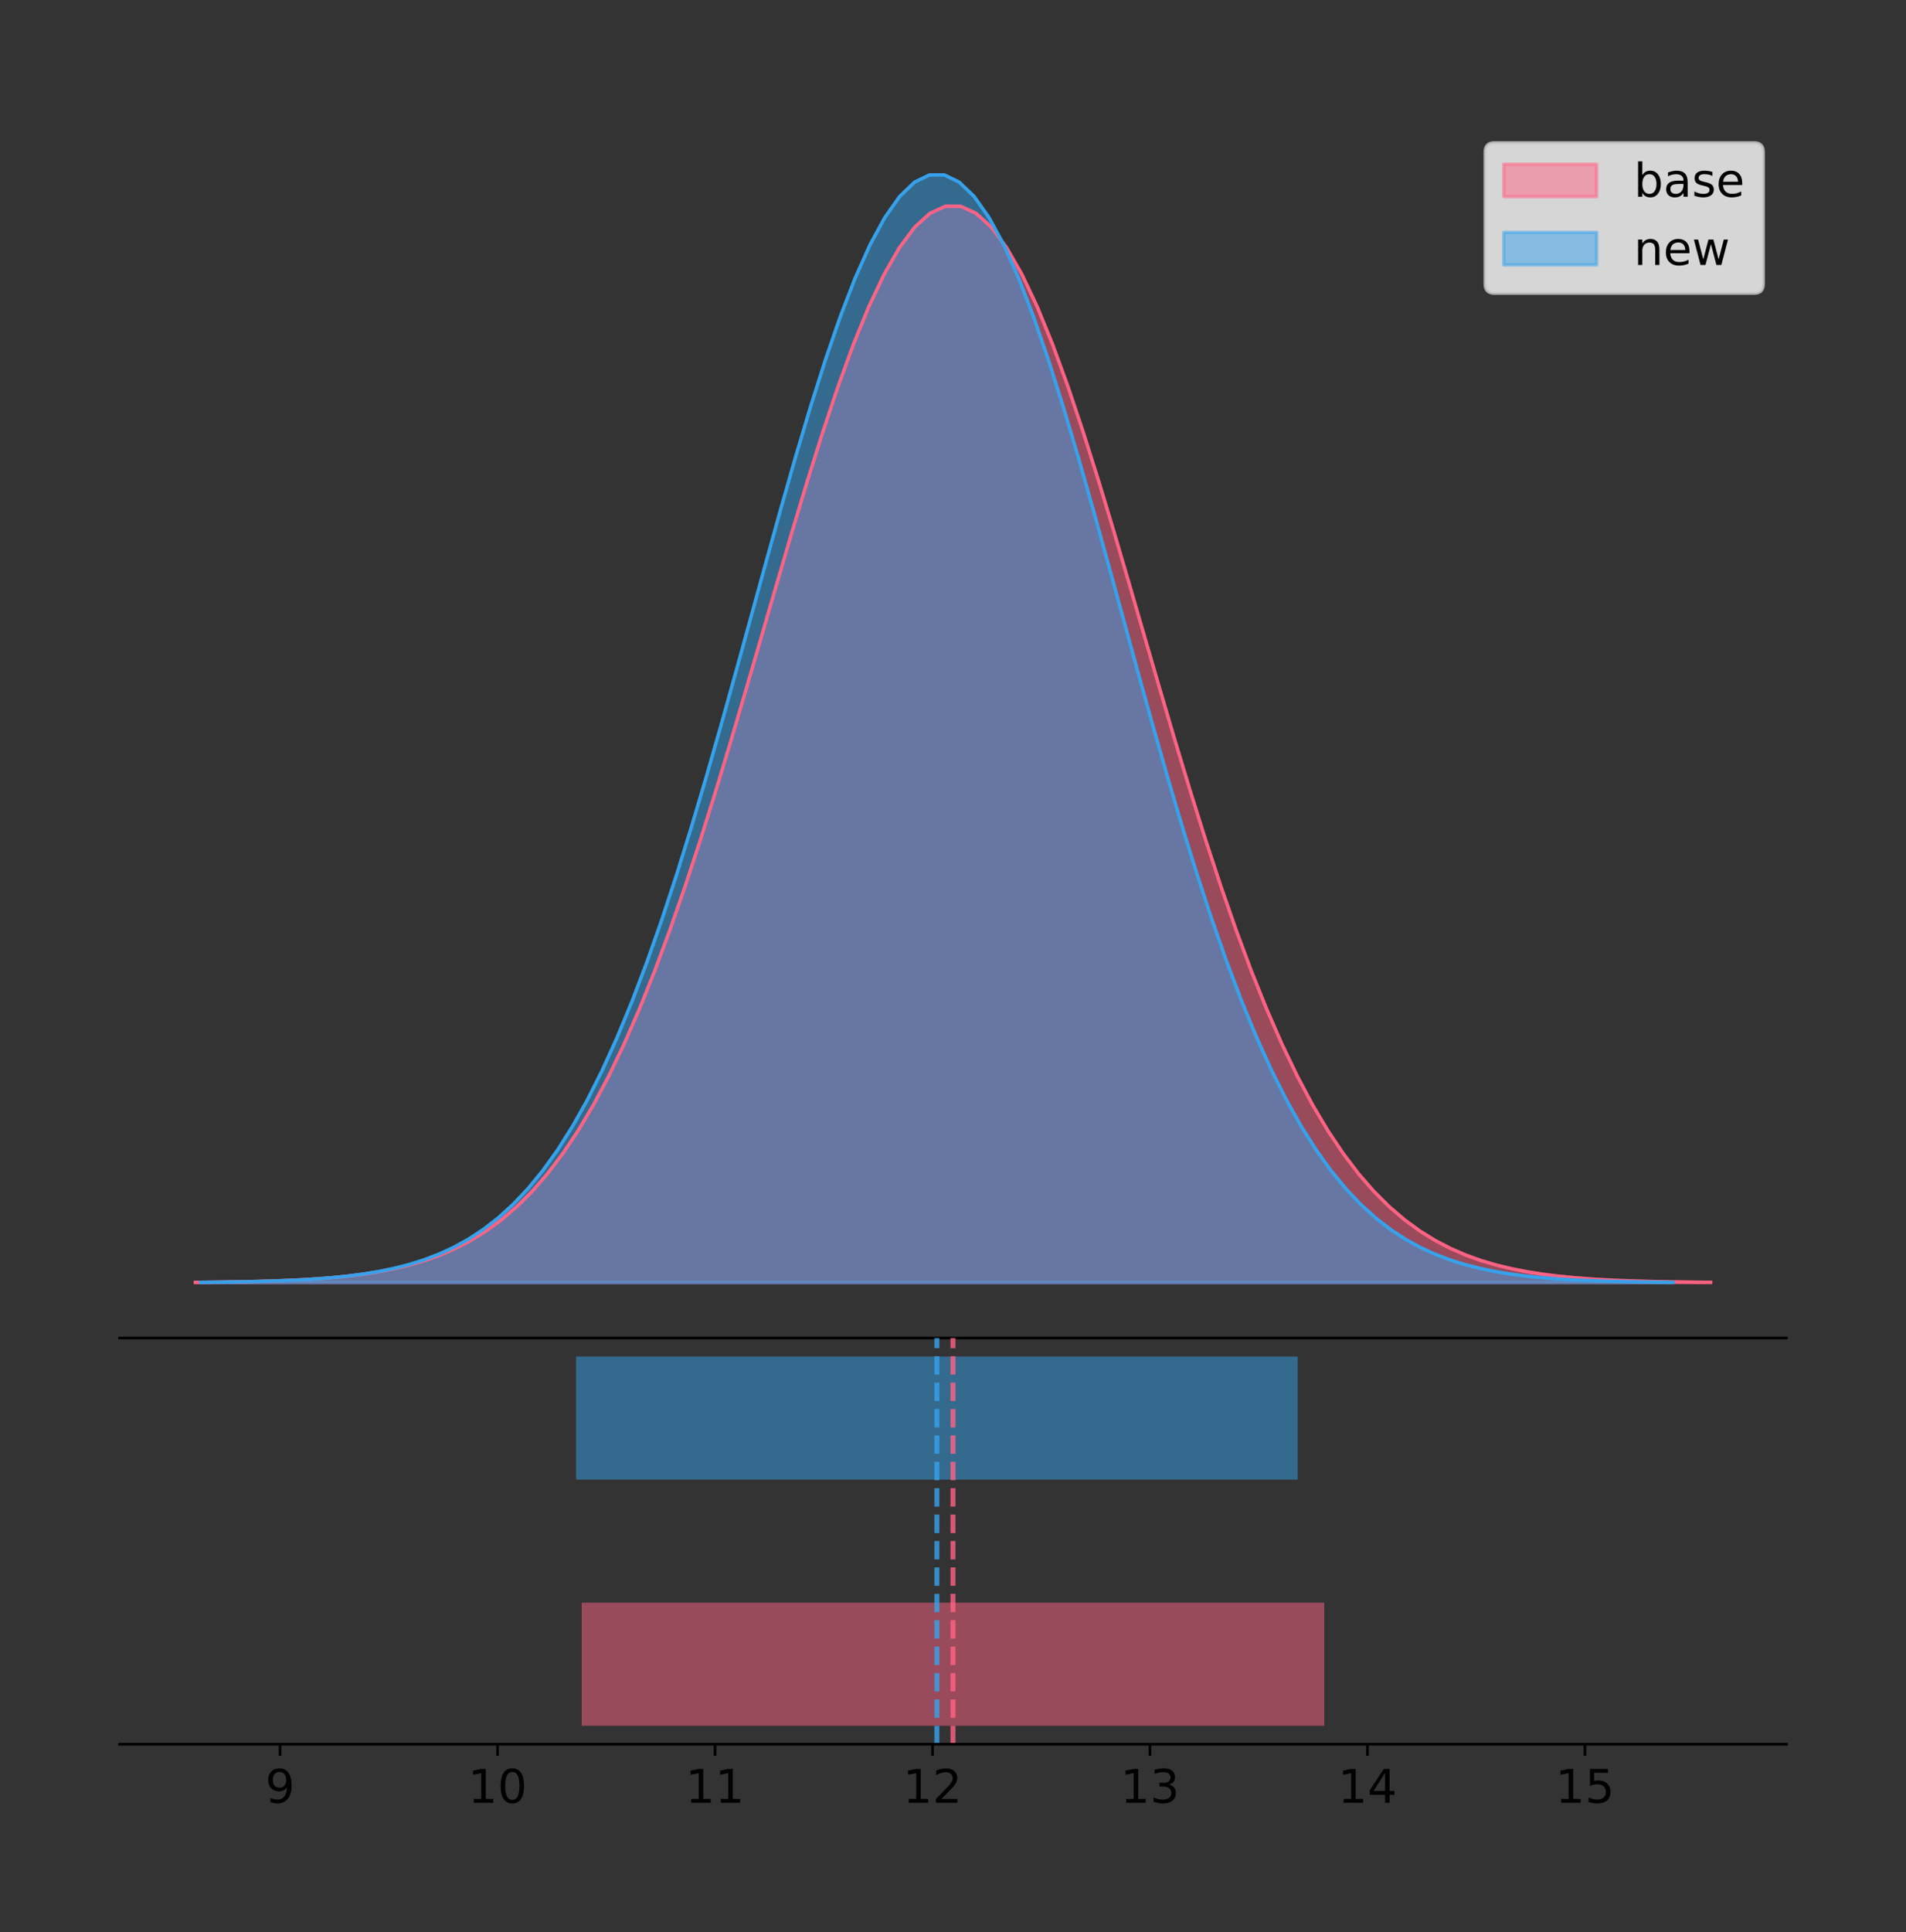 <?xml version="1.0" encoding="utf-8" standalone="no"?>
<!DOCTYPE svg PUBLIC "-//W3C//DTD SVG 1.1//EN"
  "http://www.w3.org/Graphics/SVG/1.1/DTD/svg11.dtd">
<!-- Created with matplotlib (https://matplotlib.org/) -->
<svg height="581.789pt" version="1.1" viewBox="0 0 574.2 581.789" width="574.2pt" xmlns="http://www.w3.org/2000/svg" xmlns:xlink="http://www.w3.org/1999/xlink">
 <rect x="0" y="0" width="574.2" height="581.789" fill="#333333" stroke="none"/>
 <defs>
  <style type="text/css">
*{stroke-linecap:butt;stroke-linejoin:round;}
  </style>
 </defs>
 <g id="figure_1">
  <g id="patch_1">
   <path d="M 0 581.789 
L 574.2 581.789 
L 574.2 0 
L 0 0 
z
" style="fill:none;"/>
  </g>
  <g id="axes_1">
   <g id="patch_2">
    <path d="M 36 402.93 
L 538.2 402.93 
L 538.2 36 
L 36 36 
z
" style="fill:none;"/>
   </g>
   <g id="PolyCollection_1">
    <defs>
     <path d="M 58.827 -195.538 
L 58.827 -195.647 
L 63.439 -195.688 
L 68.05 -195.743 
L 72.662 -195.817 
L 77.274 -195.914 
L 81.885 -196.043 
L 86.497 -196.211 
L 91.108 -196.429 
L 95.72 -196.71 
L 100.331 -197.07 
L 104.943 -197.527 
L 109.555 -198.104 
L 114.166 -198.827 
L 118.778 -199.726 
L 123.389 -200.836 
L 128.001 -202.196 
L 132.612 -203.851 
L 137.224 -205.851 
L 141.836 -208.247 
L 146.447 -211.099 
L 151.059 -214.466 
L 155.67 -218.412 
L 160.282 -223.002 
L 164.893 -228.297 
L 169.505 -234.358 
L 174.117 -241.242 
L 178.728 -248.997 
L 183.34 -257.66 
L 187.951 -267.257 
L 192.563 -277.798 
L 197.174 -289.274 
L 201.786 -301.656 
L 206.398 -314.892 
L 211.009 -328.905 
L 215.621 -343.593 
L 220.232 -358.829 
L 224.844 -374.46 
L 229.455 -390.312 
L 234.067 -406.189 
L 238.679 -421.876 
L 243.29 -437.149 
L 247.902 -451.774 
L 252.513 -465.515 
L 257.125 -478.142 
L 261.736 -489.435 
L 266.348 -499.189 
L 270.96 -507.224 
L 275.571 -513.39 
L 280.183 -517.569 
L 284.794 -519.678 
L 289.406 -519.678 
L 294.017 -517.569 
L 298.629 -513.39 
L 303.24 -507.224 
L 307.852 -499.189 
L 312.464 -489.435 
L 317.075 -478.142 
L 321.687 -465.515 
L 326.298 -451.774 
L 330.91 -437.149 
L 335.521 -421.876 
L 340.133 -406.189 
L 344.745 -390.312 
L 349.356 -374.46 
L 353.968 -358.829 
L 358.579 -343.593 
L 363.191 -328.905 
L 367.802 -314.892 
L 372.414 -301.656 
L 377.026 -289.274 
L 381.637 -277.798 
L 386.249 -267.257 
L 390.86 -257.66 
L 395.472 -248.997 
L 400.083 -241.242 
L 404.695 -234.358 
L 409.307 -228.297 
L 413.918 -223.002 
L 418.53 -218.412 
L 423.141 -214.466 
L 427.753 -211.099 
L 432.364 -208.247 
L 436.976 -205.851 
L 441.588 -203.851 
L 446.199 -202.196 
L 450.811 -200.836 
L 455.422 -199.726 
L 460.034 -198.827 
L 464.645 -198.104 
L 469.257 -197.527 
L 473.869 -197.07 
L 478.48 -196.71 
L 483.092 -196.429 
L 487.703 -196.211 
L 492.315 -196.043 
L 496.926 -195.914 
L 501.538 -195.817 
L 506.15 -195.743 
L 510.761 -195.688 
L 515.373 -195.647 
L 515.373 -195.538 
L 515.373 -195.538 
L 510.761 -195.538 
L 506.15 -195.538 
L 501.538 -195.538 
L 496.926 -195.538 
L 492.315 -195.538 
L 487.703 -195.538 
L 483.092 -195.538 
L 478.48 -195.538 
L 473.869 -195.538 
L 469.257 -195.538 
L 464.645 -195.538 
L 460.034 -195.538 
L 455.422 -195.538 
L 450.811 -195.538 
L 446.199 -195.538 
L 441.588 -195.538 
L 436.976 -195.538 
L 432.364 -195.538 
L 427.753 -195.538 
L 423.141 -195.538 
L 418.53 -195.538 
L 413.918 -195.538 
L 409.307 -195.538 
L 404.695 -195.538 
L 400.083 -195.538 
L 395.472 -195.538 
L 390.86 -195.538 
L 386.249 -195.538 
L 381.637 -195.538 
L 377.026 -195.538 
L 372.414 -195.538 
L 367.802 -195.538 
L 363.191 -195.538 
L 358.579 -195.538 
L 353.968 -195.538 
L 349.356 -195.538 
L 344.745 -195.538 
L 340.133 -195.538 
L 335.521 -195.538 
L 330.91 -195.538 
L 326.298 -195.538 
L 321.687 -195.538 
L 317.075 -195.538 
L 312.464 -195.538 
L 307.852 -195.538 
L 303.24 -195.538 
L 298.629 -195.538 
L 294.017 -195.538 
L 289.406 -195.538 
L 284.794 -195.538 
L 280.183 -195.538 
L 275.571 -195.538 
L 270.96 -195.538 
L 266.348 -195.538 
L 261.736 -195.538 
L 257.125 -195.538 
L 252.513 -195.538 
L 247.902 -195.538 
L 243.29 -195.538 
L 238.679 -195.538 
L 234.067 -195.538 
L 229.455 -195.538 
L 224.844 -195.538 
L 220.232 -195.538 
L 215.621 -195.538 
L 211.009 -195.538 
L 206.398 -195.538 
L 201.786 -195.538 
L 197.174 -195.538 
L 192.563 -195.538 
L 187.951 -195.538 
L 183.34 -195.538 
L 178.728 -195.538 
L 174.117 -195.538 
L 169.505 -195.538 
L 164.893 -195.538 
L 160.282 -195.538 
L 155.67 -195.538 
L 151.059 -195.538 
L 146.447 -195.538 
L 141.836 -195.538 
L 137.224 -195.538 
L 132.612 -195.538 
L 128.001 -195.538 
L 123.389 -195.538 
L 118.778 -195.538 
L 114.166 -195.538 
L 109.555 -195.538 
L 104.943 -195.538 
L 100.331 -195.538 
L 95.72 -195.538 
L 91.108 -195.538 
L 86.497 -195.538 
L 81.885 -195.538 
L 77.274 -195.538 
L 72.662 -195.538 
L 68.05 -195.538 
L 63.439 -195.538 
L 58.827 -195.538 
z
" id="mc5bb399490" style="stroke:#ff6384;stroke-opacity:0.5;"/>
    </defs>
    <g clip-path="url(#pa419382bdf)">
     <use style="fill:#ff6384;fill-opacity:0.5;stroke:#ff6384;stroke-opacity:0.5;" x="0" xlink:href="#mc5bb399490" y="581.789"/>
    </g>
   </g>
   <g id="PolyCollection_2">
    <defs>
     <path d="M 60.427 -195.538 
L 60.427 -195.65 
L 64.908 -195.692 
L 69.389 -195.749 
L 73.871 -195.825 
L 78.352 -195.925 
L 82.833 -196.058 
L 87.314 -196.23 
L 91.795 -196.455 
L 96.277 -196.744 
L 100.758 -197.115 
L 105.239 -197.585 
L 109.72 -198.179 
L 114.201 -198.923 
L 118.682 -199.848 
L 123.164 -200.99 
L 127.645 -202.39 
L 132.126 -204.093 
L 136.607 -206.151 
L 141.088 -208.617 
L 145.569 -211.552 
L 150.051 -215.017 
L 154.532 -219.078 
L 159.013 -223.801 
L 163.494 -229.25 
L 167.975 -235.488 
L 172.456 -242.572 
L 176.938 -250.552 
L 181.419 -259.468 
L 185.9 -269.344 
L 190.381 -280.192 
L 194.862 -292.002 
L 199.343 -304.744 
L 203.825 -318.365 
L 208.306 -332.786 
L 212.787 -347.901 
L 217.268 -363.58 
L 221.749 -379.667 
L 226.23 -395.98 
L 230.712 -412.318 
L 235.193 -428.462 
L 239.674 -444.18 
L 244.155 -459.23 
L 248.636 -473.372 
L 253.118 -486.366 
L 257.599 -497.987 
L 262.08 -508.025 
L 266.561 -516.294 
L 271.042 -522.64 
L 275.523 -526.94 
L 280.005 -529.111 
L 284.486 -529.111 
L 288.967 -526.94 
L 293.448 -522.64 
L 297.929 -516.294 
L 302.41 -508.025 
L 306.892 -497.987 
L 311.373 -486.366 
L 315.854 -473.372 
L 320.335 -459.23 
L 324.816 -444.18 
L 329.297 -428.462 
L 333.779 -412.318 
L 338.26 -395.98 
L 342.741 -379.667 
L 347.222 -363.58 
L 351.703 -347.901 
L 356.184 -332.786 
L 360.666 -318.365 
L 365.147 -304.744 
L 369.628 -292.002 
L 374.109 -280.192 
L 378.59 -269.344 
L 383.071 -259.468 
L 387.553 -250.552 
L 392.034 -242.572 
L 396.515 -235.488 
L 400.996 -229.25 
L 405.477 -223.801 
L 409.959 -219.078 
L 414.44 -215.017 
L 418.921 -211.552 
L 423.402 -208.617 
L 427.883 -206.151 
L 432.364 -204.093 
L 436.846 -202.39 
L 441.327 -200.99 
L 445.808 -199.848 
L 450.289 -198.923 
L 454.77 -198.179 
L 459.251 -197.585 
L 463.733 -197.115 
L 468.214 -196.744 
L 472.695 -196.455 
L 477.176 -196.23 
L 481.657 -196.058 
L 486.138 -195.925 
L 490.62 -195.825 
L 495.101 -195.749 
L 499.582 -195.692 
L 504.063 -195.65 
L 504.063 -195.538 
L 504.063 -195.538 
L 499.582 -195.538 
L 495.101 -195.538 
L 490.62 -195.538 
L 486.138 -195.538 
L 481.657 -195.538 
L 477.176 -195.538 
L 472.695 -195.538 
L 468.214 -195.538 
L 463.733 -195.538 
L 459.251 -195.538 
L 454.77 -195.538 
L 450.289 -195.538 
L 445.808 -195.538 
L 441.327 -195.538 
L 436.846 -195.538 
L 432.364 -195.538 
L 427.883 -195.538 
L 423.402 -195.538 
L 418.921 -195.538 
L 414.44 -195.538 
L 409.959 -195.538 
L 405.477 -195.538 
L 400.996 -195.538 
L 396.515 -195.538 
L 392.034 -195.538 
L 387.553 -195.538 
L 383.071 -195.538 
L 378.59 -195.538 
L 374.109 -195.538 
L 369.628 -195.538 
L 365.147 -195.538 
L 360.666 -195.538 
L 356.184 -195.538 
L 351.703 -195.538 
L 347.222 -195.538 
L 342.741 -195.538 
L 338.26 -195.538 
L 333.779 -195.538 
L 329.297 -195.538 
L 324.816 -195.538 
L 320.335 -195.538 
L 315.854 -195.538 
L 311.373 -195.538 
L 306.892 -195.538 
L 302.41 -195.538 
L 297.929 -195.538 
L 293.448 -195.538 
L 288.967 -195.538 
L 284.486 -195.538 
L 280.005 -195.538 
L 275.523 -195.538 
L 271.042 -195.538 
L 266.561 -195.538 
L 262.08 -195.538 
L 257.599 -195.538 
L 253.118 -195.538 
L 248.636 -195.538 
L 244.155 -195.538 
L 239.674 -195.538 
L 235.193 -195.538 
L 230.712 -195.538 
L 226.23 -195.538 
L 221.749 -195.538 
L 217.268 -195.538 
L 212.787 -195.538 
L 208.306 -195.538 
L 203.825 -195.538 
L 199.343 -195.538 
L 194.862 -195.538 
L 190.381 -195.538 
L 185.9 -195.538 
L 181.419 -195.538 
L 176.938 -195.538 
L 172.456 -195.538 
L 167.975 -195.538 
L 163.494 -195.538 
L 159.013 -195.538 
L 154.532 -195.538 
L 150.051 -195.538 
L 145.569 -195.538 
L 141.088 -195.538 
L 136.607 -195.538 
L 132.126 -195.538 
L 127.645 -195.538 
L 123.164 -195.538 
L 118.682 -195.538 
L 114.201 -195.538 
L 109.72 -195.538 
L 105.239 -195.538 
L 100.758 -195.538 
L 96.277 -195.538 
L 91.795 -195.538 
L 87.314 -195.538 
L 82.833 -195.538 
L 78.352 -195.538 
L 73.871 -195.538 
L 69.389 -195.538 
L 64.908 -195.538 
L 60.427 -195.538 
z
" id="me2bc2bff94" style="stroke:#36a2eb;stroke-opacity:0.5;"/>
    </defs>
    <g clip-path="url(#pa419382bdf)">
     <use style="fill:#36a2eb;fill-opacity:0.5;stroke:#36a2eb;stroke-opacity:0.5;" x="0" xlink:href="#me2bc2bff94" y="581.789"/>
    </g>
   </g>
   <g id="line2d_1">
    <path clip-path="url(#pa419382bdf)" d="M 58.827 386.143 
L 63.439 386.102 
L 68.05 386.046 
L 72.662 385.973 
L 77.274 385.875 
L 81.885 385.747 
L 86.497 385.578 
L 91.108 385.36 
L 95.72 385.079 
L 100.331 384.719 
L 104.943 384.262 
L 109.555 383.685 
L 114.166 382.962 
L 118.778 382.063 
L 123.389 380.953 
L 128.001 379.593 
L 132.612 377.938 
L 137.224 375.939 
L 141.836 373.542 
L 146.447 370.691 
L 151.059 367.323 
L 155.67 363.377 
L 160.282 358.788 
L 164.893 353.493 
L 169.505 347.431 
L 174.117 340.547 
L 178.728 332.793 
L 183.34 324.129 
L 187.951 314.532 
L 192.563 303.991 
L 197.174 292.515 
L 201.786 280.133 
L 206.398 266.897 
L 211.009 252.884 
L 215.621 238.196 
L 220.232 222.961 
L 224.844 207.329 
L 229.455 191.477 
L 234.067 175.601 
L 238.679 159.913 
L 243.29 144.64 
L 247.902 130.015 
L 252.513 116.274 
L 257.125 103.647 
L 261.736 92.355 
L 266.348 82.601 
L 270.96 74.565 
L 275.571 68.399 
L 280.183 64.221 
L 284.794 62.111 
L 289.406 62.111 
L 294.017 64.221 
L 298.629 68.399 
L 303.24 74.565 
L 307.852 82.601 
L 312.464 92.355 
L 317.075 103.647 
L 321.687 116.274 
L 326.298 130.015 
L 330.91 144.64 
L 335.521 159.913 
L 340.133 175.601 
L 344.745 191.477 
L 349.356 207.329 
L 353.968 222.961 
L 358.579 238.196 
L 363.191 252.884 
L 367.802 266.897 
L 372.414 280.133 
L 377.026 292.515 
L 381.637 303.991 
L 386.249 314.532 
L 390.86 324.129 
L 395.472 332.793 
L 400.083 340.547 
L 404.695 347.431 
L 409.307 353.493 
L 413.918 358.788 
L 418.53 363.377 
L 423.141 367.323 
L 427.753 370.691 
L 432.364 373.542 
L 436.976 375.939 
L 441.588 377.938 
L 446.199 379.593 
L 450.811 380.953 
L 455.422 382.063 
L 460.034 382.962 
L 464.645 383.685 
L 469.257 384.262 
L 473.869 384.719 
L 478.48 385.079 
L 483.092 385.36 
L 487.703 385.578 
L 492.315 385.747 
L 496.926 385.875 
L 501.538 385.973 
L 506.15 386.046 
L 510.761 386.102 
L 515.373 386.143 
" style="fill:none;stroke:#ff6384;stroke-linecap:square;"/>
   </g>
   <g id="line2d_2">
    <path clip-path="url(#pa419382bdf)" d="M 60.427 386.139 
L 64.908 386.097 
L 69.389 386.04 
L 73.871 385.965 
L 78.352 385.864 
L 82.833 385.732 
L 87.314 385.559 
L 91.795 385.334 
L 96.277 385.045 
L 100.758 384.675 
L 105.239 384.204 
L 109.72 383.61 
L 114.201 382.867 
L 118.682 381.941 
L 123.164 380.799 
L 127.645 379.399 
L 132.126 377.696 
L 136.607 375.639 
L 141.088 373.172 
L 145.569 370.238 
L 150.051 366.772 
L 154.532 362.711 
L 159.013 357.989 
L 163.494 352.539 
L 167.975 346.301 
L 172.456 339.217 
L 176.938 331.237 
L 181.419 322.322 
L 185.9 312.445 
L 190.381 301.597 
L 194.862 289.787 
L 199.343 277.045 
L 203.825 263.424 
L 208.306 249.004 
L 212.787 233.888 
L 217.268 218.209 
L 221.749 202.123 
L 226.23 185.809 
L 230.712 169.471 
L 235.193 153.327 
L 239.674 137.61 
L 244.155 122.559 
L 248.636 108.418 
L 253.118 95.423 
L 257.599 83.803 
L 262.08 73.765 
L 266.561 65.495 
L 271.042 59.15 
L 275.523 54.85 
L 280.005 52.679 
L 284.486 52.679 
L 288.967 54.85 
L 293.448 59.15 
L 297.929 65.495 
L 302.41 73.765 
L 306.892 83.803 
L 311.373 95.423 
L 315.854 108.418 
L 320.335 122.559 
L 324.816 137.61 
L 329.297 153.327 
L 333.779 169.471 
L 338.26 185.809 
L 342.741 202.123 
L 347.222 218.209 
L 351.703 233.888 
L 356.184 249.004 
L 360.666 263.424 
L 365.147 277.045 
L 369.628 289.787 
L 374.109 301.597 
L 378.59 312.445 
L 383.071 322.322 
L 387.553 331.237 
L 392.034 339.217 
L 396.515 346.301 
L 400.996 352.539 
L 405.477 357.989 
L 409.959 362.711 
L 414.44 366.772 
L 418.921 370.238 
L 423.402 373.172 
L 427.883 375.639 
L 432.364 377.696 
L 436.846 379.399 
L 441.327 380.799 
L 445.808 381.941 
L 450.289 382.867 
L 454.77 383.61 
L 459.251 384.204 
L 463.733 384.675 
L 468.214 385.045 
L 472.695 385.334 
L 477.176 385.559 
L 481.657 385.732 
L 486.138 385.864 
L 490.62 385.965 
L 495.101 386.04 
L 499.582 386.097 
L 504.063 386.139 
" style="fill:none;stroke:#36a2eb;stroke-linecap:square;"/>
   </g>
   <g id="patch_3">
    <path d="M 36 402.93 
L 538.2 402.93 
" style="fill:none;stroke:#000000;stroke-linecap:square;stroke-linejoin:miter;stroke-width:0.8;"/>
   </g>
   <g id="legend_1">
    <g id="patch_4">
     <path d="M 450.225 88.299 
L 528.4 88.299 
Q 531.2 88.299 531.2 85.499 
L 531.2 45.8 
Q 531.2 43 528.4 43 
L 450.225 43 
Q 447.425 43 447.425 45.8 
L 447.425 85.499 
Q 447.425 88.299 450.225 88.299 
z
" style="fill:#ffffff;opacity:0.8;stroke:#cccccc;stroke-linejoin:miter;"/>
    </g>
    <g id="patch_5">
     <path d="M 453.025 59.238 
L 481.025 59.238 
L 481.025 49.438 
L 453.025 49.438 
z
" style="fill:#ff6384;opacity:0.5;stroke:#ff6384;stroke-linejoin:miter;"/>
    </g>
    <g id="text_1">
     <!-- base -->
     <defs>
      <path d="M 48.688 27.297 
Q 48.688 37.203 44.609 42.844 
Q 40.531 48.484 33.406 48.484 
Q 26.266 48.484 22.188 42.844 
Q 18.109 37.203 18.109 27.297 
Q 18.109 17.391 22.188 11.75 
Q 26.266 6.109 33.406 6.109 
Q 40.531 6.109 44.609 11.75 
Q 48.688 17.391 48.688 27.297 
z
M 18.109 46.391 
Q 20.953 51.266 25.266 53.625 
Q 29.594 56 35.594 56 
Q 45.562 56 51.781 48.094 
Q 58.016 40.188 58.016 27.297 
Q 58.016 14.406 51.781 6.484 
Q 45.562 -1.422 35.594 -1.422 
Q 29.594 -1.422 25.266 0.953 
Q 20.953 3.328 18.109 8.203 
L 18.109 0 
L 9.078 0 
L 9.078 75.984 
L 18.109 75.984 
z
" id="DejaVuSans-98"/>
      <path d="M 34.281 27.484 
Q 23.391 27.484 19.188 25 
Q 14.984 22.516 14.984 16.5 
Q 14.984 11.719 18.141 8.906 
Q 21.297 6.109 26.703 6.109 
Q 34.188 6.109 38.703 11.406 
Q 43.219 16.703 43.219 25.484 
L 43.219 27.484 
z
M 52.203 31.203 
L 52.203 0 
L 43.219 0 
L 43.219 8.297 
Q 40.141 3.328 35.547 0.953 
Q 30.953 -1.422 24.312 -1.422 
Q 15.922 -1.422 10.953 3.297 
Q 6 8.016 6 15.922 
Q 6 25.141 12.172 29.828 
Q 18.359 34.516 30.609 34.516 
L 43.219 34.516 
L 43.219 35.406 
Q 43.219 41.609 39.141 45 
Q 35.062 48.391 27.688 48.391 
Q 23 48.391 18.547 47.266 
Q 14.109 46.141 10.016 43.891 
L 10.016 52.203 
Q 14.938 54.109 19.578 55.047 
Q 24.219 56 28.609 56 
Q 40.484 56 46.344 49.844 
Q 52.203 43.703 52.203 31.203 
z
" id="DejaVuSans-97"/>
      <path d="M 44.281 53.078 
L 44.281 44.578 
Q 40.484 46.531 36.375 47.5 
Q 32.281 48.484 27.875 48.484 
Q 21.188 48.484 17.844 46.438 
Q 14.5 44.391 14.5 40.281 
Q 14.5 37.156 16.891 35.375 
Q 19.281 33.594 26.516 31.984 
L 29.594 31.297 
Q 39.156 29.25 43.188 25.516 
Q 47.219 21.781 47.219 15.094 
Q 47.219 7.469 41.188 3.016 
Q 35.156 -1.422 24.609 -1.422 
Q 20.219 -1.422 15.453 -0.562 
Q 10.688 0.297 5.422 2 
L 5.422 11.281 
Q 10.406 8.688 15.234 7.391 
Q 20.062 6.109 24.812 6.109 
Q 31.156 6.109 34.562 8.281 
Q 37.984 10.453 37.984 14.406 
Q 37.984 18.062 35.516 20.016 
Q 33.062 21.969 24.703 23.781 
L 21.578 24.516 
Q 13.234 26.266 9.516 29.906 
Q 5.812 33.547 5.812 39.891 
Q 5.812 47.609 11.281 51.797 
Q 16.75 56 26.812 56 
Q 31.781 56 36.172 55.266 
Q 40.578 54.547 44.281 53.078 
z
" id="DejaVuSans-115"/>
      <path d="M 56.203 29.594 
L 56.203 25.203 
L 14.891 25.203 
Q 15.484 15.922 20.484 11.062 
Q 25.484 6.203 34.422 6.203 
Q 39.594 6.203 44.453 7.469 
Q 49.312 8.734 54.109 11.281 
L 54.109 2.781 
Q 49.266 0.734 44.188 -0.344 
Q 39.109 -1.422 33.891 -1.422 
Q 20.797 -1.422 13.156 6.188 
Q 5.516 13.812 5.516 26.812 
Q 5.516 40.234 12.766 48.109 
Q 20.016 56 32.328 56 
Q 43.359 56 49.781 48.891 
Q 56.203 41.797 56.203 29.594 
z
M 47.219 32.234 
Q 47.125 39.594 43.094 43.984 
Q 39.062 48.391 32.422 48.391 
Q 24.906 48.391 20.391 44.141 
Q 15.875 39.891 15.188 32.172 
z
" id="DejaVuSans-101"/>
     </defs>
     <g transform="translate(492.225 59.238)scale(0.14 -0.14)">
      <use xlink:href="#DejaVuSans-98"/>
      <use x="63.477" xlink:href="#DejaVuSans-97"/>
      <use x="124.756" xlink:href="#DejaVuSans-115"/>
      <use x="176.855" xlink:href="#DejaVuSans-101"/>
     </g>
    </g>
    <g id="patch_6">
     <path d="M 453.025 79.787 
L 481.025 79.787 
L 481.025 69.987 
L 453.025 69.987 
z
" style="fill:#36a2eb;opacity:0.5;stroke:#36a2eb;stroke-linejoin:miter;"/>
    </g>
    <g id="text_2">
     <!-- new -->
     <defs>
      <path d="M 54.891 33.016 
L 54.891 0 
L 45.906 0 
L 45.906 32.719 
Q 45.906 40.484 42.875 44.328 
Q 39.844 48.188 33.797 48.188 
Q 26.516 48.188 22.312 43.547 
Q 18.109 38.922 18.109 30.906 
L 18.109 0 
L 9.078 0 
L 9.078 54.688 
L 18.109 54.688 
L 18.109 46.188 
Q 21.344 51.125 25.703 53.562 
Q 30.078 56 35.797 56 
Q 45.219 56 50.047 50.172 
Q 54.891 44.344 54.891 33.016 
z
" id="DejaVuSans-110"/>
      <path d="M 4.203 54.688 
L 13.188 54.688 
L 24.422 12.016 
L 35.594 54.688 
L 46.188 54.688 
L 57.422 12.016 
L 68.609 54.688 
L 77.594 54.688 
L 63.281 0 
L 52.688 0 
L 40.922 44.828 
L 29.109 0 
L 18.5 0 
z
" id="DejaVuSans-119"/>
     </defs>
     <g transform="translate(492.225 79.787)scale(0.14 -0.14)">
      <use xlink:href="#DejaVuSans-110"/>
      <use x="63.379" xlink:href="#DejaVuSans-101"/>
      <use x="124.902" xlink:href="#DejaVuSans-119"/>
     </g>
    </g>
   </g>
  </g>
  <g id="axes_2">
   <g id="patch_7">
    <path d="M 36 525.24 
L 538.2 525.24 
L 538.2 402.93 
L 36 402.93 
z
" style="fill:none;"/>
   </g>
   <g id="patch_8">
    <path clip-path="url(#p597dafcfc2)" d="M 175.246 519.68 
L 398.954 519.68 
L 398.954 482.617 
L 175.246 482.617 
z
" style="fill:#ff6384;opacity:0.5;"/>
   </g>
   <g id="patch_9">
    <path clip-path="url(#p597dafcfc2)" d="M 173.554 445.553 
L 390.936 445.553 
L 390.936 408.49 
L 173.554 408.49 
z
" style="fill:#36a2eb;opacity:0.5;"/>
   </g>
   <g id="matplotlib.axis_1">
    <g id="xtick_1">
     <g id="line2d_3">
      <defs>
       <path d="M 0 0 
L 0 3.5 
" id="m52a6492ec9" style="stroke:#000000;stroke-width:0.8;"/>
      </defs>
      <g>
       <use style="stroke:#000000;stroke-width:0.8;" x="84.375" xlink:href="#m52a6492ec9" y="525.24"/>
      </g>
     </g>
     <g id="text_3">
      <!-- 9 -->
      <defs>
       <path d="M 10.984 1.516 
L 10.984 10.5 
Q 14.703 8.734 18.5 7.812 
Q 22.312 6.891 25.984 6.891 
Q 35.75 6.891 40.891 13.453 
Q 46.047 20.016 46.781 33.406 
Q 43.953 29.203 39.594 26.953 
Q 35.25 24.703 29.984 24.703 
Q 19.047 24.703 12.672 31.312 
Q 6.297 37.938 6.297 49.422 
Q 6.297 60.641 12.938 67.422 
Q 19.578 74.219 30.609 74.219 
Q 43.266 74.219 49.922 64.516 
Q 56.594 54.828 56.594 36.375 
Q 56.594 19.141 48.406 8.859 
Q 40.234 -1.422 26.422 -1.422 
Q 22.703 -1.422 18.891 -0.688 
Q 15.094 0.047 10.984 1.516 
z
M 30.609 32.422 
Q 37.25 32.422 41.125 36.953 
Q 45.016 41.5 45.016 49.422 
Q 45.016 57.281 41.125 61.844 
Q 37.25 66.406 30.609 66.406 
Q 23.969 66.406 20.094 61.844 
Q 16.219 57.281 16.219 49.422 
Q 16.219 41.5 20.094 36.953 
Q 23.969 32.422 30.609 32.422 
z
" id="DejaVuSans-57"/>
      </defs>
      <g transform="translate(79.921 542.878)scale(0.14 -0.14)">
       <use xlink:href="#DejaVuSans-57"/>
      </g>
     </g>
    </g>
    <g id="xtick_2">
     <g id="line2d_4">
      <g>
       <use style="stroke:#000000;stroke-width:0.8;" x="149.893" xlink:href="#m52a6492ec9" y="525.24"/>
      </g>
     </g>
     <g id="text_4">
      <!-- 10 -->
      <defs>
       <path d="M 12.406 8.297 
L 28.516 8.297 
L 28.516 63.922 
L 10.984 60.406 
L 10.984 69.391 
L 28.422 72.906 
L 38.281 72.906 
L 38.281 8.297 
L 54.391 8.297 
L 54.391 0 
L 12.406 0 
z
" id="DejaVuSans-49"/>
       <path d="M 31.781 66.406 
Q 24.172 66.406 20.328 58.906 
Q 16.5 51.422 16.5 36.375 
Q 16.5 21.391 20.328 13.891 
Q 24.172 6.391 31.781 6.391 
Q 39.453 6.391 43.281 13.891 
Q 47.125 21.391 47.125 36.375 
Q 47.125 51.422 43.281 58.906 
Q 39.453 66.406 31.781 66.406 
z
M 31.781 74.219 
Q 44.047 74.219 50.516 64.516 
Q 56.984 54.828 56.984 36.375 
Q 56.984 17.969 50.516 8.266 
Q 44.047 -1.422 31.781 -1.422 
Q 19.531 -1.422 13.062 8.266 
Q 6.594 17.969 6.594 36.375 
Q 6.594 54.828 13.062 64.516 
Q 19.531 74.219 31.781 74.219 
z
" id="DejaVuSans-48"/>
      </defs>
      <g transform="translate(140.985 542.878)scale(0.14 -0.14)">
       <use xlink:href="#DejaVuSans-49"/>
       <use x="63.623" xlink:href="#DejaVuSans-48"/>
      </g>
     </g>
    </g>
    <g id="xtick_3">
     <g id="line2d_5">
      <g>
       <use style="stroke:#000000;stroke-width:0.8;" x="215.41" xlink:href="#m52a6492ec9" y="525.24"/>
      </g>
     </g>
     <g id="text_5">
      <!-- 11 -->
      <g transform="translate(206.503 542.878)scale(0.14 -0.14)">
       <use xlink:href="#DejaVuSans-49"/>
       <use x="63.623" xlink:href="#DejaVuSans-49"/>
      </g>
     </g>
    </g>
    <g id="xtick_4">
     <g id="line2d_6">
      <g>
       <use style="stroke:#000000;stroke-width:0.8;" x="280.928" xlink:href="#m52a6492ec9" y="525.24"/>
      </g>
     </g>
     <g id="text_6">
      <!-- 12 -->
      <defs>
       <path d="M 19.188 8.297 
L 53.609 8.297 
L 53.609 0 
L 7.328 0 
L 7.328 8.297 
Q 12.938 14.109 22.625 23.891 
Q 32.328 33.688 34.812 36.531 
Q 39.547 41.844 41.422 45.531 
Q 43.312 49.219 43.312 52.781 
Q 43.312 58.594 39.234 62.25 
Q 35.156 65.922 28.609 65.922 
Q 23.969 65.922 18.812 64.312 
Q 13.672 62.703 7.812 59.422 
L 7.812 69.391 
Q 13.766 71.781 18.938 73 
Q 24.125 74.219 28.422 74.219 
Q 39.75 74.219 46.484 68.547 
Q 53.219 62.891 53.219 53.422 
Q 53.219 48.922 51.531 44.891 
Q 49.859 40.875 45.406 35.406 
Q 44.188 33.984 37.641 27.219 
Q 31.109 20.453 19.188 8.297 
z
" id="DejaVuSans-50"/>
      </defs>
      <g transform="translate(272.021 542.878)scale(0.14 -0.14)">
       <use xlink:href="#DejaVuSans-49"/>
       <use x="63.623" xlink:href="#DejaVuSans-50"/>
      </g>
     </g>
    </g>
    <g id="xtick_5">
     <g id="line2d_7">
      <g>
       <use style="stroke:#000000;stroke-width:0.8;" x="346.446" xlink:href="#m52a6492ec9" y="525.24"/>
      </g>
     </g>
     <g id="text_7">
      <!-- 13 -->
      <defs>
       <path d="M 40.578 39.312 
Q 47.656 37.797 51.625 33 
Q 55.609 28.219 55.609 21.188 
Q 55.609 10.406 48.188 4.484 
Q 40.766 -1.422 27.094 -1.422 
Q 22.516 -1.422 17.656 -0.516 
Q 12.797 0.391 7.625 2.203 
L 7.625 11.719 
Q 11.719 9.328 16.594 8.109 
Q 21.484 6.891 26.812 6.891 
Q 36.078 6.891 40.938 10.547 
Q 45.797 14.203 45.797 21.188 
Q 45.797 27.641 41.281 31.266 
Q 36.766 34.906 28.719 34.906 
L 20.219 34.906 
L 20.219 43.016 
L 29.109 43.016 
Q 36.375 43.016 40.234 45.922 
Q 44.094 48.828 44.094 54.297 
Q 44.094 59.906 40.109 62.906 
Q 36.141 65.922 28.719 65.922 
Q 24.656 65.922 20.016 65.031 
Q 15.375 64.156 9.812 62.312 
L 9.812 71.094 
Q 15.438 72.656 20.344 73.438 
Q 25.25 74.219 29.594 74.219 
Q 40.828 74.219 47.359 69.109 
Q 53.906 64.016 53.906 55.328 
Q 53.906 49.266 50.438 45.094 
Q 46.969 40.922 40.578 39.312 
z
" id="DejaVuSans-51"/>
      </defs>
      <g transform="translate(337.538 542.878)scale(0.14 -0.14)">
       <use xlink:href="#DejaVuSans-49"/>
       <use x="63.623" xlink:href="#DejaVuSans-51"/>
      </g>
     </g>
    </g>
    <g id="xtick_6">
     <g id="line2d_8">
      <g>
       <use style="stroke:#000000;stroke-width:0.8;" x="411.964" xlink:href="#m52a6492ec9" y="525.24"/>
      </g>
     </g>
     <g id="text_8">
      <!-- 14 -->
      <defs>
       <path d="M 37.797 64.312 
L 12.891 25.391 
L 37.797 25.391 
z
M 35.203 72.906 
L 47.609 72.906 
L 47.609 25.391 
L 58.016 25.391 
L 58.016 17.188 
L 47.609 17.188 
L 47.609 0 
L 37.797 0 
L 37.797 17.188 
L 4.891 17.188 
L 4.891 26.703 
z
" id="DejaVuSans-52"/>
      </defs>
      <g transform="translate(403.056 542.878)scale(0.14 -0.14)">
       <use xlink:href="#DejaVuSans-49"/>
       <use x="63.623" xlink:href="#DejaVuSans-52"/>
      </g>
     </g>
    </g>
    <g id="xtick_7">
     <g id="line2d_9">
      <g>
       <use style="stroke:#000000;stroke-width:0.8;" x="477.481" xlink:href="#m52a6492ec9" y="525.24"/>
      </g>
     </g>
     <g id="text_9">
      <!-- 15 -->
      <defs>
       <path d="M 10.797 72.906 
L 49.516 72.906 
L 49.516 64.594 
L 19.828 64.594 
L 19.828 46.734 
Q 21.969 47.469 24.109 47.828 
Q 26.266 48.188 28.422 48.188 
Q 40.625 48.188 47.75 41.5 
Q 54.891 34.812 54.891 23.391 
Q 54.891 11.625 47.562 5.094 
Q 40.234 -1.422 26.906 -1.422 
Q 22.312 -1.422 17.547 -0.641 
Q 12.797 0.141 7.719 1.703 
L 7.719 11.625 
Q 12.109 9.234 16.797 8.062 
Q 21.484 6.891 26.703 6.891 
Q 35.156 6.891 40.078 11.328 
Q 45.016 15.766 45.016 23.391 
Q 45.016 31 40.078 35.438 
Q 35.156 39.891 26.703 39.891 
Q 22.75 39.891 18.812 39.016 
Q 14.891 38.141 10.797 36.281 
z
" id="DejaVuSans-53"/>
      </defs>
      <g transform="translate(468.574 542.878)scale(0.14 -0.14)">
       <use xlink:href="#DejaVuSans-49"/>
       <use x="63.623" xlink:href="#DejaVuSans-53"/>
      </g>
     </g>
    </g>
   </g>
   <g id="line2d_10">
    <path clip-path="url(#p597dafcfc2)" d="M 287.1 525.24 
L 287.1 402.93 
" style="fill:none;stroke:#ff6384;stroke-dasharray:5.55,2.4;stroke-dashoffset:0;stroke-opacity:0.8;stroke-width:1.5;"/>
   </g>
   <g id="line2d_11">
    <path clip-path="url(#p597dafcfc2)" d="M 282.245 525.24 
L 282.245 402.93 
" style="fill:none;stroke:#36a2eb;stroke-dasharray:5.55,2.4;stroke-dashoffset:0;stroke-opacity:0.8;stroke-width:1.5;"/>
   </g>
   <g id="patch_10">
    <path d="M 36 525.24 
L 538.2 525.24 
" style="fill:none;stroke:#000000;stroke-linecap:square;stroke-linejoin:miter;stroke-width:0.8;"/>
   </g>
  </g>
 </g>
 <defs>
  <clipPath id="pa419382bdf">
   <rect height="366.93" width="502.2" x="36" y="36"/>
  </clipPath>
  <clipPath id="p597dafcfc2">
   <rect height="122.31" width="502.2" x="36" y="402.93"/>
  </clipPath>
 </defs>
</svg>
